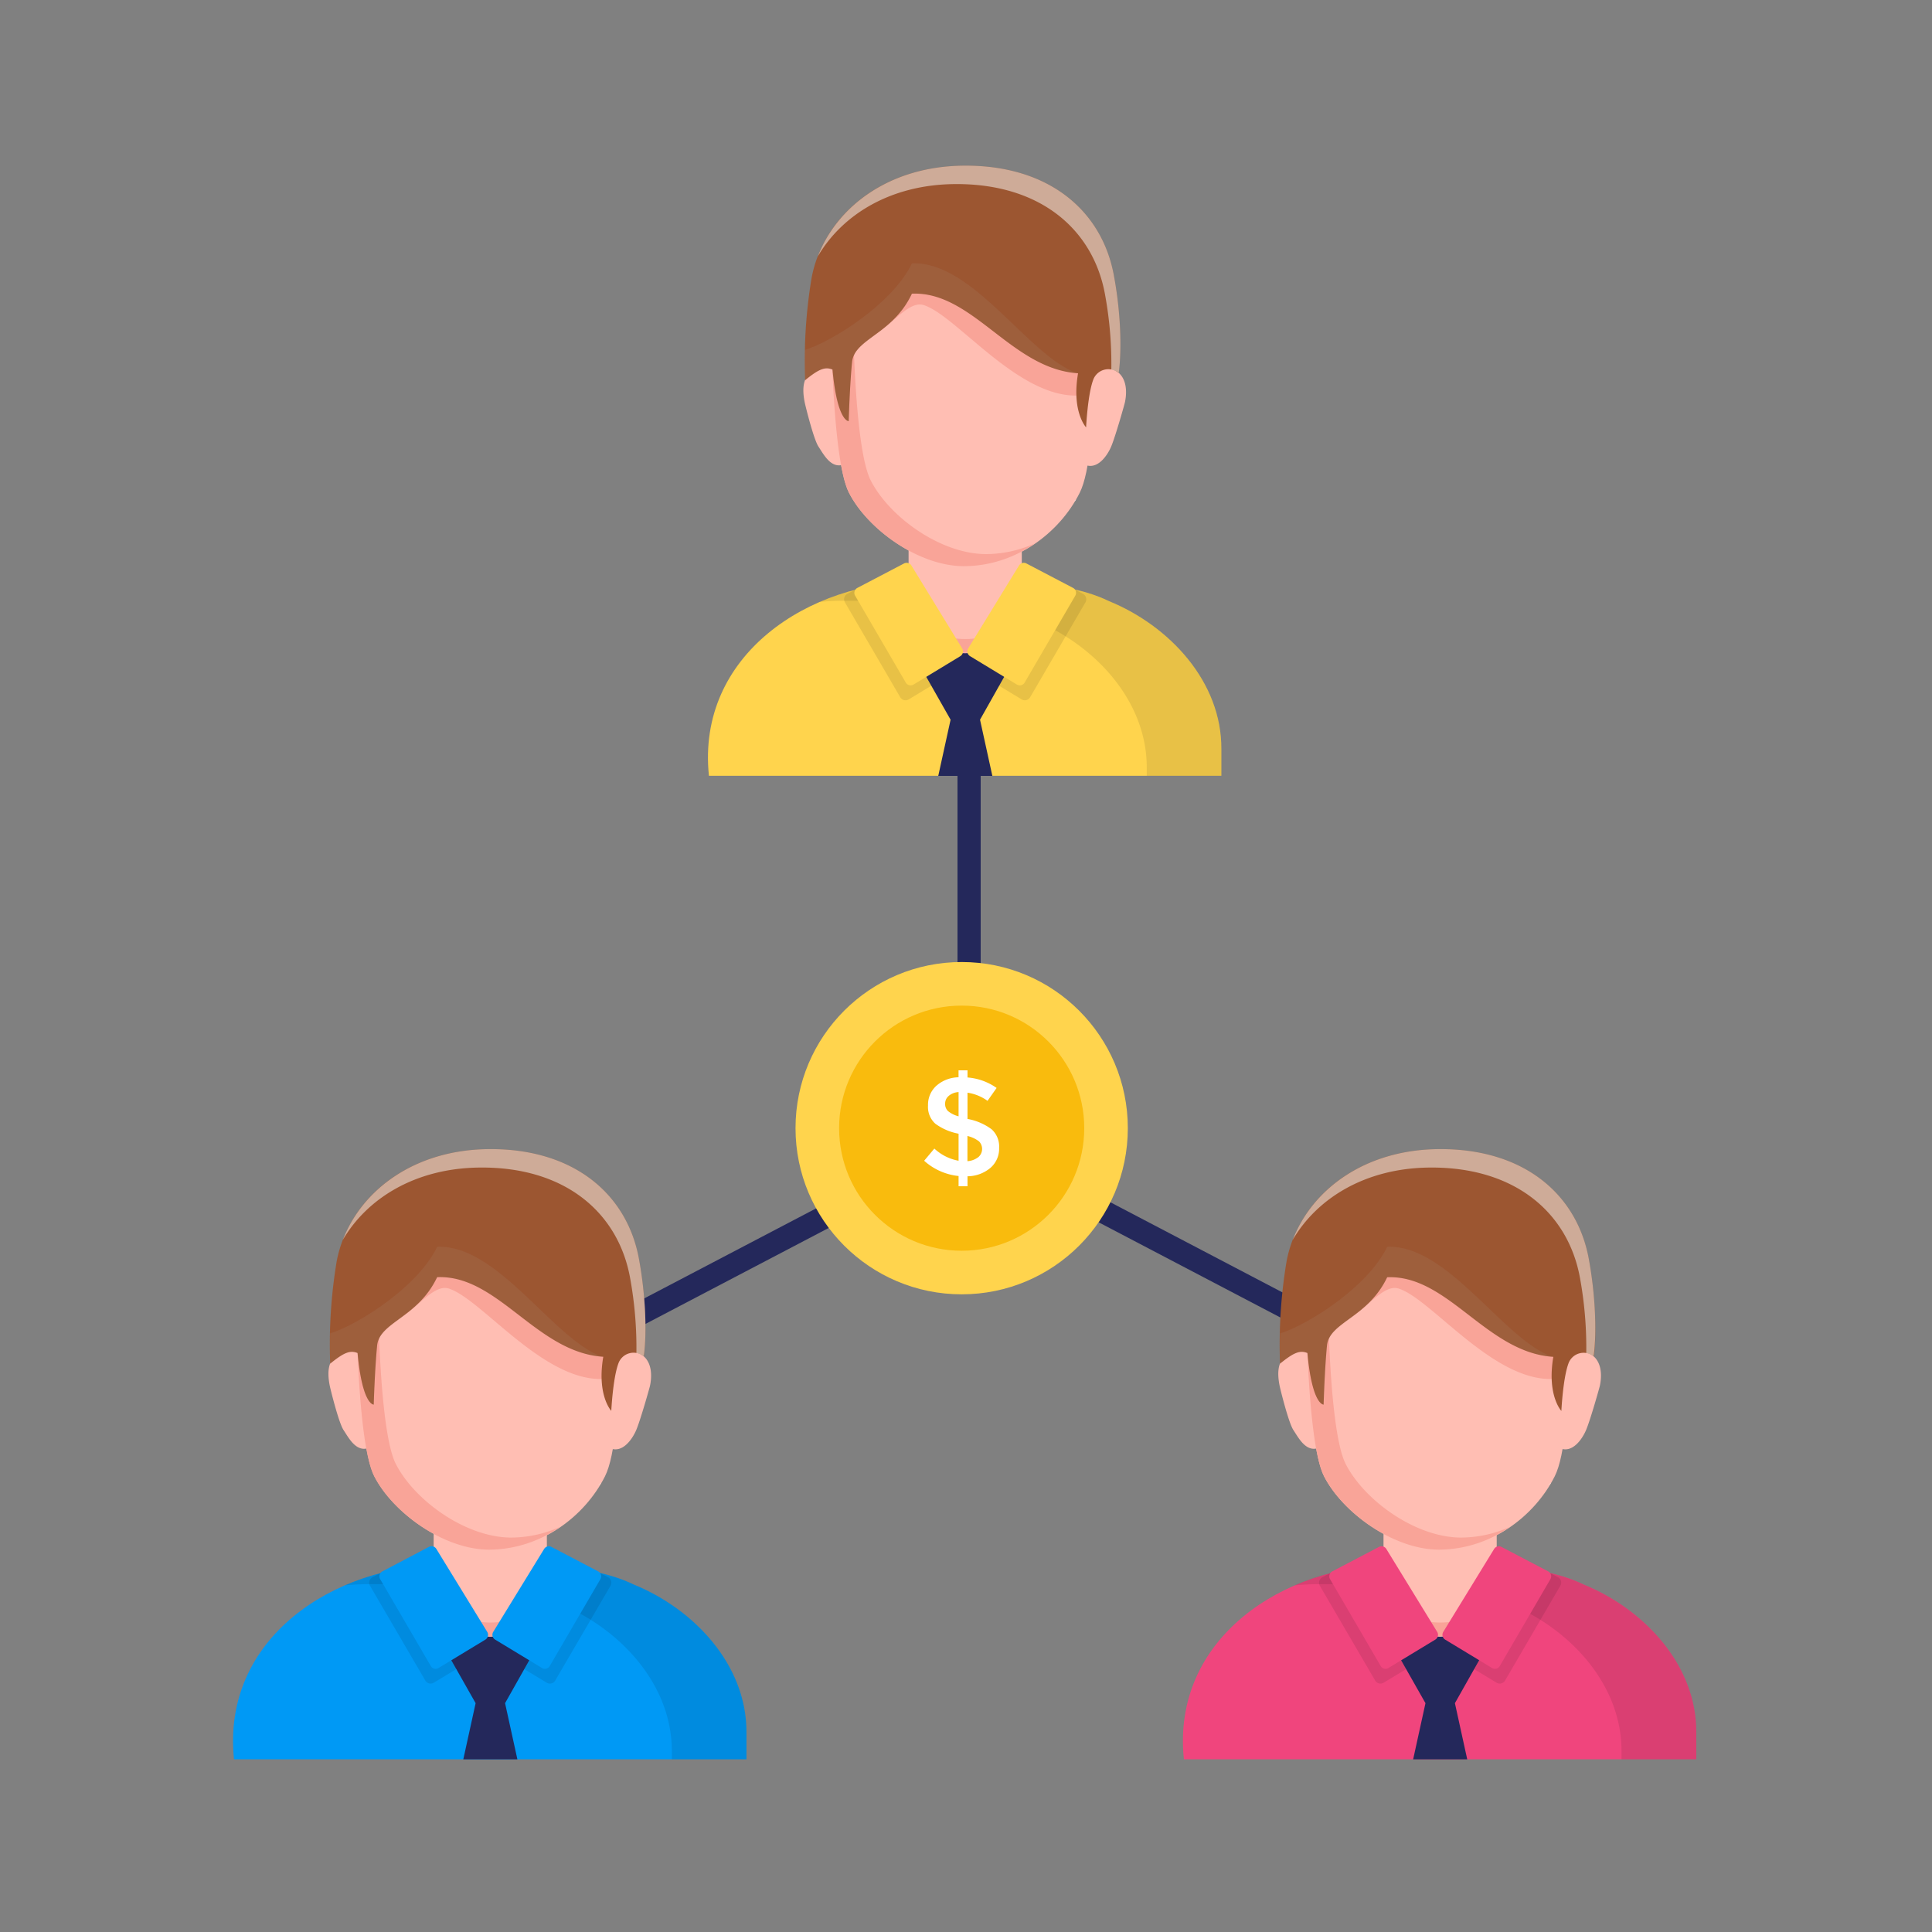 <svg xmlns="http://www.w3.org/2000/svg" viewBox="0 0 500 500" width="500" height="500" class="illustration"><rect x="0" y="0" width="500" height="500" fill="#808080" stroke="none"/><g style="isolation: isolate;"><g id="Layer_1" data-name="Layer 1"><polyline points="250.8 150.44 250.8 295.38 133.36 356.89" fill="none" stroke="#24285b" stroke-miterlimit="10" stroke-width="6"></polyline><polyline points="250.8 150.44 250.8 295.38 368.23 356.89" fill="none" stroke="#24285b" stroke-miterlimit="10" stroke-width="6"></polyline><path d="M193.18,448.46v6.84H60.56C57.29,424,86.48,405,115,405c14.75.16,35.46-1.49,49,5.07C179.64,416.44,193.31,430.89,193.18,448.46Z" fill="#0099f5"></path><path d="M193.18,448.46c.13-17.57-13.54-32-29.12-38.37-13.56-6.56-34.27-4.91-49-5.07a65.15,65.15,0,0,0-25.83,5.28,64.68,64.68,0,0,1,6.52-.32c14.75.16,35.46-1.5,49,5.06,15.58,6.35,29.25,20.8,29.12,38.37v1.89h19.31Z" opacity="0.09" style="isolation: isolate;"></path><path d="M125.5,427.48l-13.23,8a1.59,1.59,0,0,1-2.2-.56L95.76,410.4a1.59,1.59,0,0,1,.63-2.21l13.18-6.9a1.59,1.59,0,0,1,2.09.57L126,425.29A1.58,1.58,0,0,1,125.5,427.48Z" opacity="0.09" style="isolation: isolate;"></path><path d="M128.25,427.48l13.24,8a1.59,1.59,0,0,0,2.2-.56L158,410.4a1.59,1.59,0,0,0-.63-2.21l-13.17-6.9a1.6,1.6,0,0,0-2.1.57l-14.37,23.43A1.59,1.59,0,0,0,128.25,427.48Z" opacity="0.09" style="isolation: isolate;"></path><path d="M139.17,425.78l-12.29-4.52h0l-12.29,4.52,8.5,15-3.19,14.54h14l-3.19-14.54Z" fill="#24285b"></path><path d="M126.88,423.57a14.64,14.64,0,0,1-14.65-14.65V370c.32-19.25,29-19.27,29.3,0v38.95A14.66,14.66,0,0,1,126.88,423.57Z" fill="#ffbeb3"></path><path d="M140.82,413.42c-4.16,13.45-23.86,13.29-27.89,0C118.85,421.93,134.64,422.22,140.82,413.42Z" fill="#f9a498"></path><path d="M125.62,424.33l-12.13,7.35a1.44,1.44,0,0,1-2-.51l-13.11-22.5a1.45,1.45,0,0,1,.58-2L111,400.33a1.45,1.45,0,0,1,1.92.52l13.17,21.47A1.46,1.46,0,0,1,125.62,424.33Z" fill="#0099f5"></path><path d="M128.14,424.33l12.13,7.35a1.44,1.44,0,0,0,2-.51l13.12-22.5a1.45,1.45,0,0,0-.59-2l-12.07-6.32a1.44,1.44,0,0,0-1.91.52l-13.18,21.47A1.46,1.46,0,0,0,128.14,424.33Z" fill="#0099f5"></path><path d="M97.72,355.58a7.1,7.1,0,0,0-8.53-5.72c-4.53,1-4.55,5.22-3.86,8.7,0,.18,2.27,9.57,3.58,11.54s3.21,5.73,6.4,4.66c2.1-.7,3.34-4.46,3.84-7.17S97.72,355.58,97.72,355.58Z" fill="#ffbeb3"></path><path d="M155.41,355.43a7.1,7.1,0,0,1,8.53-5.71c4.54,1,5,5.34,4.3,8.82,0,.18-2.45,8.87-3.58,11.54-.93,2.21-3.47,6.09-6.76,4.73-2.05-.85-3.43-4.65-3.92-7.36S155.41,355.43,155.41,355.43Z" fill="#ffbeb3"></path><path d="M159.84,329.45c0-15.06-9.33-30.18-34-30.18s-33.68,16.54-33.68,31.61c0,.79-.08,41.76,4.72,51.17s18,19,29.8,19c12.9.06,24.49-8.23,29.9-19S159.84,329.45,159.84,329.45Z" fill="#ffbeb3"></path><path d="M101.62,332.85l.66.46c.67.64-2.72,8.2-1.73,8.24,4.89,1,10.76-9.57,15.55-8.09,8.42,2.62,24.25,23.84,39.79,23.43,4.09-3.94,4-27.44,4-27.44,0-15.06-9.33-30.18-34-30.18-20.47,0-30.12,11.36-32.83,23.82A15.43,15.43,0,0,1,101.62,332.85Z" fill="#f9a498"></path><path d="M155.43,384c0-.09.12-.17.17-.25l-.85.58C155,384.26,155.2,384.14,155.43,384Z" fill="#efe8e4" style="mix-blend-mode: multiply;"></path><path d="M132.24,397.92c-11.8-.05-25-9.65-29.8-19.05s-4.72-50.37-4.72-51.17a32.76,32.76,0,0,1,6.09-19.46,34.86,34.86,0,0,1,1.55-3.62c-9.42,6.1-13.24,16.47-13.24,26.26,0,.79-.08,41.76,4.72,51.17s18,19,29.8,19a32.08,32.08,0,0,0,18.29-5.89A31.06,31.06,0,0,1,132.24,397.92Z" fill="#f9a498"></path><path d="M165.37,325.86c-3-16.58-16.59-28.61-38.73-28.47s-36.6,13.67-39.5,29a131,131,0,0,0-1.69,26.53c3.74-3.08,5.28-3.48,7.09-2.76,1.24,13.55,4.18,13.35,4.18,13.35s.28-9.2.88-15.28,10.55-7.18,15.53-17.7c15.75-.68,25.7,19.5,43,20.6-1.71,10,2.07,14,2.07,14s.4-8.25,1.8-12.16a4.17,4.17,0,0,1,6.63-1.93C167.47,344.82,167.05,335,165.37,325.86Z" fill="#9c5631"></path><g opacity="0.5" style="mix-blend-mode: soft-light;"><path d="M165.37,325.86c-3-16.58-16.59-28.61-38.73-28.47-19.38.12-32.93,10.56-37.92,23.5,6.22-10.64,18.67-18.63,35.6-18.73C146.47,302,160,314,163.05,330.63a100.16,100.16,0,0,1,1.65,19.55,4.15,4.15,0,0,1,1.91.84C167.47,344.82,167.05,335,165.37,325.86Z" fill="#fff"></path></g><g opacity="0.1" style="mix-blend-mode: multiply;"><path d="M113.13,322.67c-5,10.52-21,20.42-27.68,22.39,0-.34,0-.74,0-1.11a88.31,88.31,0,0,0,0,9c3.74-3.08,5.28-3.48,7.09-2.76,1.24,13.55,4.18,13.35,4.18,13.35s.28-9.2.88-15.28,10.55-7.18,15.53-17.7c15.68-.68,25.62,19.31,42.76,20.57C143.25,346.74,128.88,322,113.13,322.67Z" fill="#afaaa8"></path></g><path d="M439,448.46v6.84H306.39C303.12,424,332.31,405,360.87,405c14.75.16,35.45-1.49,49,5.07C425.47,416.44,439.14,430.89,439,448.46Z" fill="#f0457d"></path><path d="M439,448.46c.13-17.57-13.54-32-29.13-38.37-13.56-6.56-34.26-4.91-49-5.07A65.15,65.15,0,0,0,335,410.3a64.4,64.4,0,0,1,6.52-.32c14.75.16,35.45-1.5,49,5.06,15.59,6.35,29.26,20.8,29.13,38.37v1.89H439Z" opacity="0.09" style="isolation: isolate;"></path><path d="M371.33,427.48l-13.24,8a1.59,1.59,0,0,1-2.2-.56L341.58,410.4a1.6,1.6,0,0,1,.64-2.21l13.17-6.9a1.58,1.58,0,0,1,2.09.57l14.38,23.43A1.59,1.59,0,0,1,371.33,427.48Z" opacity="0.09" style="isolation: isolate;"></path><path d="M374.07,427.48l13.24,8a1.59,1.59,0,0,0,2.2-.56l14.31-24.55a1.58,1.58,0,0,0-.64-2.21L390,401.29a1.59,1.59,0,0,0-2.09.57l-14.38,23.43A1.59,1.59,0,0,0,374.07,427.48Z" opacity="0.09" style="isolation: isolate;"></path><path d="M385,425.78l-12.3-4.52h0l-12.3,4.52,8.51,15-3.19,14.54h14l-3.19-14.54Z" fill="#24285b"></path><path d="M372.7,423.57a14.65,14.65,0,0,1-14.65-14.65V370c.33-19.25,29-19.27,29.3,0v38.95A14.66,14.66,0,0,1,372.7,423.57Z" fill="#ffbeb3"></path><path d="M386.64,413.42c-4.16,13.45-23.85,13.29-27.89,0C364.68,421.93,380.47,422.22,386.64,413.42Z" fill="#f9a498"></path><path d="M371.45,424.33l-12.13,7.35a1.45,1.45,0,0,1-2-.51l-13.11-22.5a1.45,1.45,0,0,1,.58-2l12.07-6.32a1.45,1.45,0,0,1,1.92.52l13.17,21.47A1.45,1.45,0,0,1,371.45,424.33Z" fill="#f0457d"></path><path d="M374,424.33l12.14,7.35a1.44,1.44,0,0,0,2-.51l13.11-22.5a1.45,1.45,0,0,0-.58-2l-12.07-6.32a1.45,1.45,0,0,0-1.92.52l-13.17,21.47A1.46,1.46,0,0,0,374,424.33Z" fill="#f0457d"></path><path d="M343.54,355.58a7.09,7.09,0,0,0-8.53-5.72c-4.53,1-4.55,5.22-3.86,8.7,0,.18,2.27,9.57,3.58,11.54s3.21,5.73,6.4,4.66c2.11-.7,3.35-4.46,3.85-7.17S343.54,355.58,343.54,355.58Z" fill="#ffbeb3"></path><path d="M401.24,355.43a7.09,7.09,0,0,1,8.53-5.71c4.53,1,5,5.34,4.29,8.82,0,.18-2.45,8.87-3.58,11.54-.93,2.21-3.46,6.09-6.75,4.73-2.06-.85-3.43-4.65-3.93-7.36S401.24,355.43,401.24,355.43Z" fill="#ffbeb3"></path><path d="M405.67,329.45c0-15.06-9.34-30.18-34.05-30.18s-33.68,16.54-33.68,31.61c0,.79-.07,41.76,4.72,51.17s18,19,29.8,19c12.9.06,24.49-8.23,29.91-19S405.67,329.45,405.67,329.45Z" fill="#ffbeb3"></path><path d="M347.45,332.85l.65.46c.68.64-2.72,8.2-1.73,8.24,4.9,1,10.77-9.57,15.55-8.09,8.42,2.62,24.26,23.84,39.8,23.43,4.08-3.94,3.95-27.44,3.95-27.44,0-15.06-9.34-30.18-34.05-30.18-20.47,0-30.12,11.36-32.83,23.82A15.47,15.47,0,0,1,347.45,332.85Z" fill="#f9a498"></path><path d="M401.25,384c.05-.09.12-.17.17-.25l-.85.58Z" fill="#efe8e4" style="mix-blend-mode: multiply;"></path><path d="M378.06,397.92c-11.79-.05-25-9.65-29.8-19.05s-4.72-50.37-4.72-51.17a32.77,32.77,0,0,1,6.1-19.46,31,31,0,0,1,1.55-3.62c-9.43,6.1-13.25,16.47-13.25,26.26,0,.79-.07,41.76,4.72,51.17s18,19,29.8,19a32.06,32.06,0,0,0,18.29-5.89A31,31,0,0,1,378.06,397.92Z" fill="#f9a498"></path><path d="M411.19,325.86c-3-16.58-16.58-28.61-38.73-28.47s-36.59,13.67-39.49,29a130.29,130.29,0,0,0-1.7,26.53c3.74-3.08,5.28-3.48,7.09-2.76,1.24,13.55,4.19,13.35,4.19,13.35s.27-9.2.87-15.28S354,341.07,359,330.55c15.76-.68,25.71,19.5,43,20.6-1.7,10,2.08,14,2.08,14s.4-8.25,1.79-12.16a4.17,4.17,0,0,1,6.63-1.93C413.29,344.82,412.87,335,411.19,325.86Z" fill="#9c5631"></path><g opacity="0.5" style="mix-blend-mode: soft-light;"><path d="M411.19,325.86c-3-16.58-16.58-28.61-38.73-28.47-19.38.12-32.93,10.56-37.91,23.5,6.21-10.64,18.67-18.63,35.59-18.73,22.15-.14,35.69,11.88,38.74,28.47a100.11,100.11,0,0,1,1.64,19.55,4.11,4.11,0,0,1,1.91.84C413.29,344.82,412.87,335,411.19,325.86Z" fill="#fff"></path></g><g opacity="0.1" style="mix-blend-mode: multiply;"><path d="M359,322.67c-5,10.52-21,20.42-27.68,22.39,0-.34,0-.74,0-1.11a88.55,88.55,0,0,0,0,9c3.74-3.08,5.28-3.48,7.09-2.76,1.24,13.55,4.19,13.35,4.19,13.35s.27-9.2.87-15.28S354,341.07,359,330.55c15.69-.68,25.63,19.31,42.77,20.57C389.08,346.74,374.71,322,359,322.67Z" fill="#afaaa8"></path></g><path d="M316.09,193.94v6.84H183.47C180.2,169.51,209.4,150.43,238,150.5c14.74.16,35.45-1.49,49,5.07C302.55,161.92,316.23,176.37,316.09,193.94Z" fill="#ffd44d"></path><path d="M316.09,193.94c.14-17.57-13.54-32-29.12-38.37-13.56-6.56-34.27-4.91-49-5.07a65.16,65.16,0,0,0-25.84,5.28,64.74,64.74,0,0,1,6.53-.32c14.74.16,35.45-1.5,49,5.06,15.58,6.35,29.26,20.8,29.12,38.37v1.89h19.31Z" opacity="0.09" style="isolation: isolate;"></path><path d="M248.42,173l-13.24,8a1.59,1.59,0,0,1-2.2-.56l-14.31-24.55a1.58,1.58,0,0,1,.64-2.21l13.17-6.9a1.59,1.59,0,0,1,2.09.57L249,170.77A1.59,1.59,0,0,1,248.42,173Z" opacity="0.09" style="isolation: isolate;"></path><path d="M251.16,173l13.24,8a1.59,1.59,0,0,0,2.2-.56l14.31-24.55a1.6,1.6,0,0,0-.64-2.21l-13.17-6.9a1.58,1.58,0,0,0-2.09.57l-14.38,23.43A1.59,1.59,0,0,0,251.16,173Z" opacity="0.09" style="isolation: isolate;"></path><path d="M262.08,171.26l-12.29-4.52h0l-12.29,4.52,8.51,15-3.19,14.54h14l-3.19-14.54Z" fill="#24285b"></path><path d="M249.79,169.05a14.65,14.65,0,0,1-14.65-14.65V115.45c.32-19.25,29-19.27,29.3,0v39A14.66,14.66,0,0,1,249.79,169.05Z" fill="#ffbeb3"></path><path d="M263.73,158.9c-4.16,13.46-23.85,13.29-27.89,0C241.76,167.41,257.56,167.7,263.73,158.9Z" fill="#f9a498"></path><path d="M248.54,169.81l-12.13,7.36a1.46,1.46,0,0,1-2-.52l-13.11-22.5a1.45,1.45,0,0,1,.58-2l12.07-6.32a1.45,1.45,0,0,1,1.92.52L249,167.8A1.46,1.46,0,0,1,248.54,169.81Z" fill="#ffd44d"></path><path d="M251.05,169.81l12.13,7.36a1.46,1.46,0,0,0,2-.52l13.11-22.5a1.45,1.45,0,0,0-.58-2l-12.07-6.32a1.45,1.45,0,0,0-1.92.52L250.57,167.8A1.45,1.45,0,0,0,251.05,169.81Z" fill="#ffd44d"></path><path d="M220.63,101.06a7.1,7.1,0,0,0-8.53-5.72c-4.53,1-4.55,5.22-3.86,8.7,0,.18,2.27,9.57,3.58,11.54s3.21,5.73,6.4,4.67c2.11-.71,3.35-4.47,3.85-7.18S220.63,101.06,220.63,101.06Z" fill="#ffbeb3"></path><path d="M278.33,100.91a7.09,7.09,0,0,1,8.53-5.71c4.53,1,5,5.35,4.29,8.82,0,.18-2.45,8.87-3.58,11.55-.93,2.2-3.46,6.08-6.76,4.72-2.05-.85-3.42-4.65-3.92-7.36S278.33,100.91,278.33,100.91Z" fill="#ffbeb3"></path><path d="M282.75,74.93c0-15.06-9.33-30.18-34-30.18S215,61.3,215,76.36c0,.79-.08,41.76,4.72,51.17s18,19,29.8,19c12.9.06,24.49-8.23,29.91-19S282.75,74.93,282.75,74.93Z" fill="#ffbeb3"></path><path d="M224.54,78.33l.65.46c.67.64-2.72,8.2-1.73,8.24,4.89,1,10.77-9.57,15.55-8.09,8.42,2.62,24.26,23.84,39.8,23.43,4.08-3.94,3.94-27.44,3.94-27.44,0-15.06-9.33-30.18-34-30.18-20.47,0-30.12,11.36-32.83,23.82A15.47,15.47,0,0,1,224.54,78.33Z" fill="#f9a498"></path><path d="M278.34,129.52c.05-.09.12-.17.17-.25l-.85.58C277.89,129.74,278.11,129.62,278.34,129.52Z" fill="#efe8e4" style="mix-blend-mode: multiply;"></path><path d="M255.15,143.4c-11.79-.05-25-9.65-29.8-19.05S220.63,74,220.63,73.18a32.77,32.77,0,0,1,6.1-19.46,31.82,31.82,0,0,1,1.54-3.61C218.85,56.2,215,66.57,215,76.36c0,.79-.08,41.76,4.72,51.17s18,19,29.8,19a32.06,32.06,0,0,0,18.29-5.89A31,31,0,0,1,255.15,143.4Z" fill="#f9a498"></path><path d="M288.28,71.34c-3-16.58-16.58-28.61-38.73-28.47s-36.6,13.67-39.5,29a131,131,0,0,0-1.69,26.53c3.74-3.08,5.28-3.48,7.09-2.76,1.24,13.55,4.19,13.35,4.19,13.35s.27-9.2.87-15.28S231.06,86.55,236,76c15.76-.68,25.71,19.5,43,20.6-1.71,10,2.08,14,2.08,14s.4-8.25,1.79-12.16a4.17,4.17,0,0,1,6.63-1.93C290.38,90.3,290,80.5,288.28,71.34Z" fill="#9c5631"></path><g opacity="0.5" style="mix-blend-mode: soft-light;"><path d="M288.28,71.34c-3-16.58-16.58-28.61-38.73-28.47-19.38.12-32.93,10.56-37.91,23.5,6.21-10.64,18.66-18.63,35.59-18.73,22.15-.14,35.69,11.88,38.73,28.47a99.39,99.39,0,0,1,1.65,19.55,4.26,4.26,0,0,1,1.91.84C290.38,90.3,290,80.5,288.28,71.34Z" fill="#fff"></path></g><g opacity="0.1" style="mix-blend-mode: multiply;"><path d="M236,68.16c-5,10.51-21,20.41-27.68,22.38,0-.34,0-.74-.05-1.1-.12,3.28-.12,6.43.05,9,3.74-3.08,5.28-3.48,7.09-2.76,1.24,13.55,4.19,13.35,4.19,13.35s.27-9.2.87-15.28S231.06,86.55,236,76c15.69-.68,25.63,19.31,42.77,20.58C266.16,92.22,251.8,67.47,236,68.16Z" fill="#afaaa8"></path></g><circle cx="248.88" cy="291.97" r="43" fill="#ffd44d"></circle><circle cx="248.88" cy="291.97" r="31.72" fill="#f9bb0d"></circle><path d="M248.08,307v-2.65a15.7,15.7,0,0,1-8.91-3.95l2.64-3.15a12.45,12.45,0,0,0,6.27,3.15v-7a14.72,14.72,0,0,1-6-2.57,5.83,5.83,0,0,1-1.91-4.73,6.63,6.63,0,0,1,2.19-5.13,8.89,8.89,0,0,1,5.71-2.17V277h2.32v1.85a15.05,15.05,0,0,1,7.53,2.71l-2.35,3.34a11.71,11.71,0,0,0-5.18-2.11v6.81h.11a14.87,14.87,0,0,1,6.12,2.65,6,6,0,0,1,1.95,4.83,6.54,6.54,0,0,1-2.24,5.16,9.35,9.35,0,0,1-5.94,2.18V307Zm-2.55-23.38a2.56,2.56,0,0,0-.93,2,2.53,2.53,0,0,0,.73,1.92,7.27,7.27,0,0,0,2.75,1.36v-6.27A4.28,4.28,0,0,0,245.53,283.61Zm7.62,15.88a2.79,2.79,0,0,0,.22-4.11,7.86,7.86,0,0,0-3-1.4v6.52A5.1,5.1,0,0,0,253.15,299.49Z" fill="#fff"></path></g></g></svg>